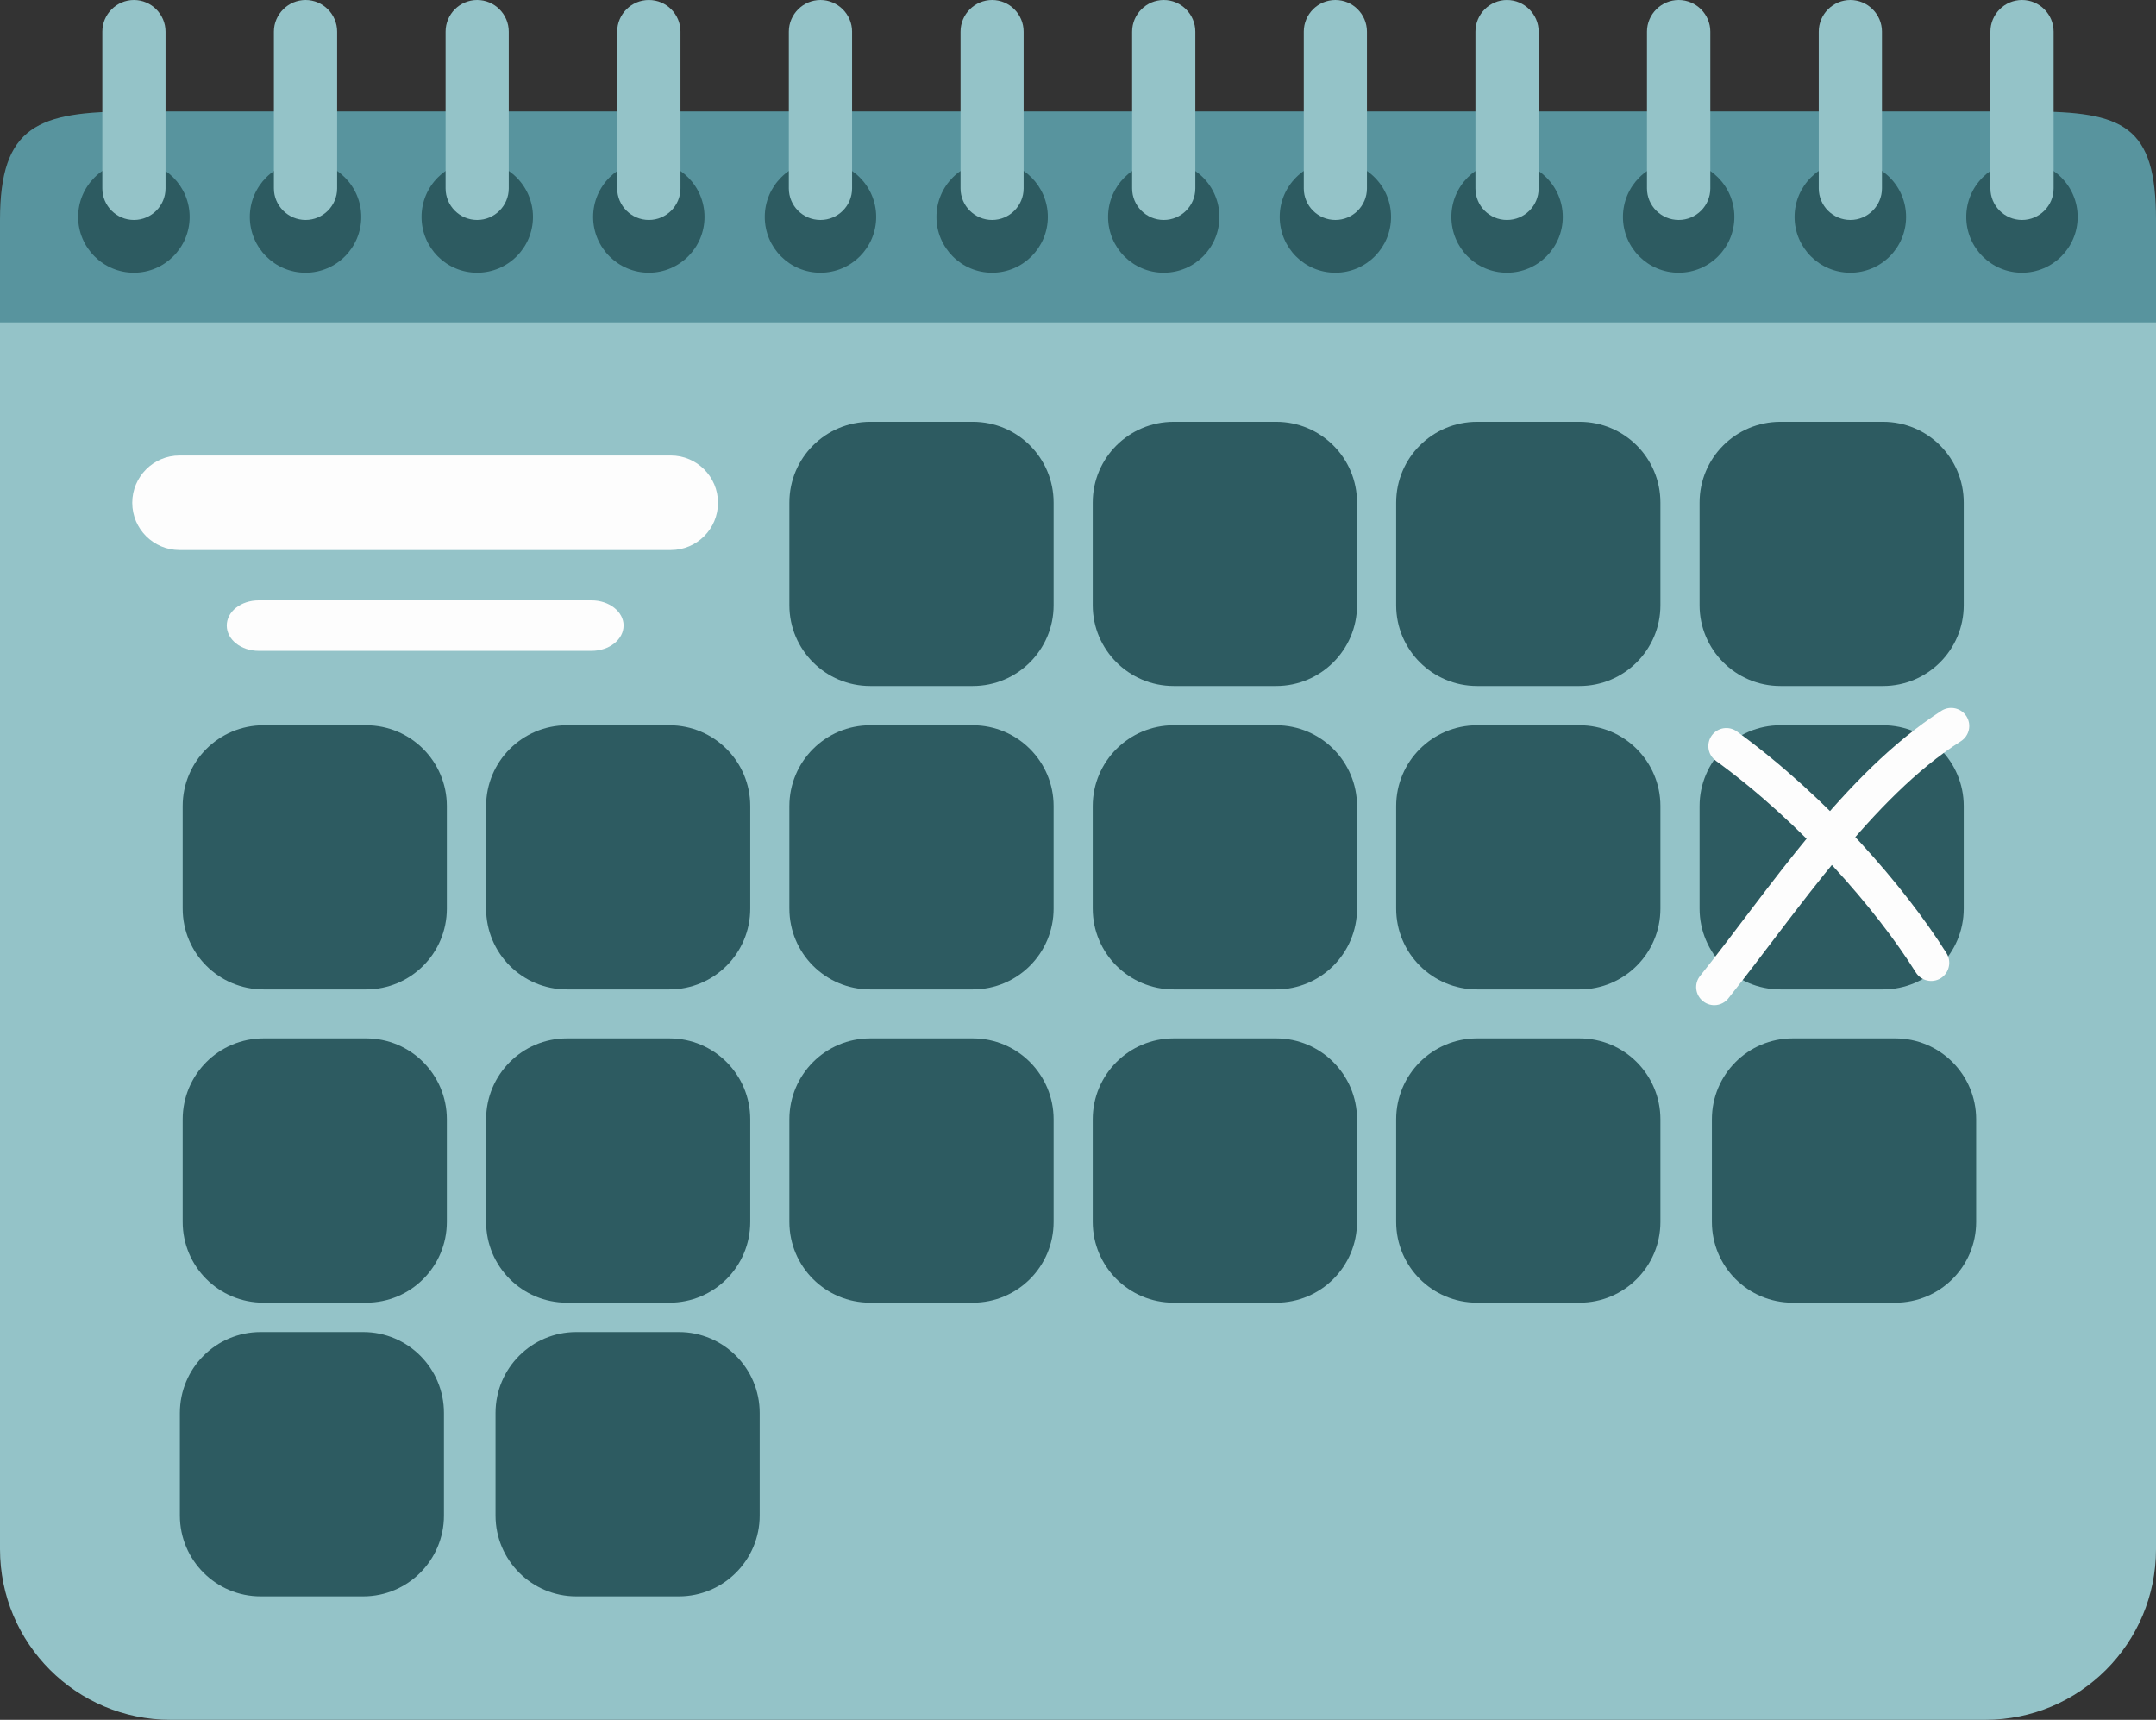 <svg xmlns="http://www.w3.org/2000/svg" width="1080" height="861.32" viewBox="0 0 1080 861.32"><rect x="0" y="0" width="1080" height="861.32" fill="#333333" stroke="none"/><g id="a"/><g id="b"><g id="c"><g id="d"><path d="M0 149.4V775.81c0 47.28 38.27 85.51 85.45 85.51h909c47.28.0 85.55-38.23 85.55-85.51V149.4H0z" fill="#94c3c8"/><path d="M1080 161.44v-51.27c0-47.28-16.14-54.35-63.34-54.35H66.29C19.12 55.82.0 62.89.0 110.17v51.27H1080z" fill="#58949e"/><path d="M95 108.64c0 15.41-12.55 27.94-27.92 27.94s-27.94-12.53-27.94-27.94 12.53-27.96 27.94-27.96 27.92 12.55 27.92 27.96z" fill="#2d5b61"/><path d="M180.96 108.64c0 15.41-12.49 27.94-27.9 27.94s-27.92-12.53-27.92-27.94 12.53-27.96 27.92-27.96 27.9 12.55 27.9 27.96z" fill="#2d5b61"/><path d="M266.98 108.64c0 15.41-12.53 27.94-27.96 27.94s-27.86-12.53-27.86-27.94 12.45-27.96 27.86-27.96 27.96 12.55 27.96 27.96z" fill="#2d5b61"/><path d="M352.91 108.64c0 15.41-12.47 27.94-27.88 27.94s-27.92-12.53-27.92-27.94 12.51-27.96 27.92-27.96 27.88 12.55 27.88 27.96z" fill="#2d5b61"/><path d="M438.91 108.64c0 15.41-12.49 27.94-27.94 27.94s-27.88-12.53-27.88-27.94 12.49-27.96 27.88-27.96 27.94 12.55 27.94 27.96z" fill="#2d5b61"/><path d="M524.89 108.64c0 15.41-12.51 27.94-27.92 27.94s-27.88-12.53-27.88-27.94 12.47-27.96 27.88-27.96 27.92 12.55 27.92 27.96z" fill="#2d5b61"/><path d="M610.83 108.64c0 15.41-12.43 27.94-27.88 27.94s-27.88-12.53-27.88-27.94 12.51-27.96 27.88-27.96 27.88 12.55 27.88 27.96z" fill="#2d5b61"/><path d="M696.82 108.64c0 15.41-12.45 27.94-27.9 27.94s-27.88-12.53-27.88-27.94 12.47-27.96 27.88-27.96 27.9 12.55 27.9 27.96z" fill="#2d5b61"/><path d="M782.84 108.64c0 15.41-12.47 27.94-27.96 27.94s-27.84-12.53-27.84-27.94 12.47-27.96 27.84-27.96 27.96 12.55 27.96 27.96z" fill="#2d5b61"/><path d="M868.8 108.64c0 15.41-12.45 27.94-27.9 27.94s-27.92-12.53-27.92-27.94 12.53-27.96 27.92-27.96 27.9 12.55 27.9 27.96z" fill="#2d5b61"/><path d="M954.81 108.64c0 15.41-12.47 27.94-27.92 27.94s-27.94-12.53-27.94-27.94 12.49-27.96 27.94-27.96 27.92 12.55 27.92 27.96z" fill="#2d5b61"/><path d="M1040.75 108.64c0 15.41-12.47 27.94-27.88 27.94s-27.92-12.53-27.92-27.94 12.51-27.96 27.92-27.96 27.88 12.55 27.88 27.96z" fill="#2d5b61"/><path d="M82.92 94.35c0 8.68-7.07 15.81-15.83 15.81s-15.83-7.13-15.83-15.81V15.83c0-8.68 7.13-15.83 15.83-15.83s15.83 7.15 15.83 15.83V94.35z" fill="#94c3c8"/><path d="M168.88 94.35c0 8.68-7.09 15.81-15.81 15.81s-15.87-7.13-15.87-15.81V15.83C137.2 7.15 144.35.0 153.07.0s15.81 7.15 15.81 15.83V94.35z" fill="#94c3c8"/><path d="M254.85 94.35c0 8.68-7.07 15.81-15.83 15.81s-15.81-7.13-15.81-15.81V15.83c0-8.68 7.07-15.83 15.81-15.83s15.83 7.15 15.83 15.83V94.35z" fill="#94c3c8"/><path d="M340.87 94.35c0 8.68-7.11 15.81-15.83 15.81s-15.88-7.13-15.88-15.81V15.83c0-8.68 7.09-15.83 15.88-15.83s15.83 7.15 15.83 15.83V94.35z" fill="#94c3c8"/><path d="M426.83 94.35c0 8.68-7.03 15.81-15.85 15.81s-15.83-7.13-15.83-15.81V15.83c0-8.68 7.15-15.83 15.83-15.83s15.85 7.15 15.85 15.83V94.35z" fill="#94c3c8"/><path d="M512.76 94.35c0 8.68-7.07 15.81-15.79 15.81s-15.81-7.13-15.81-15.81V15.83c0-8.68 7.09-15.83 15.81-15.83s15.79 7.15 15.79 15.83V94.35z" fill="#94c3c8"/><path d="M598.78 94.35c0 8.68-7.05 15.81-15.83 15.81s-15.83-7.13-15.83-15.81V15.83c0-8.68 7.11-15.83 15.83-15.83s15.83 7.15 15.83 15.83V94.35z" fill="#94c3c8"/><path d="M684.74 94.35c0 8.68-7.03 15.81-15.81 15.81s-15.83-7.13-15.83-15.81V15.83c0-8.68 7.07-15.83 15.83-15.83s15.81 7.15 15.81 15.83V94.35z" fill="#94c3c8"/><path d="M770.76 94.35c0 8.68-7.07 15.81-15.88 15.81s-15.79-7.13-15.79-15.81V15.83c0-8.68 7.09-15.83 15.79-15.83s15.88 7.15 15.88 15.83V94.35z" fill="#94c3c8"/><path d="M856.75 94.35c0 8.68-7.07 15.81-15.85 15.81s-15.88-7.13-15.88-15.81V15.83C825.02 7.15 832.17.0 840.9.0s15.85 7.15 15.85 15.83V94.35z" fill="#94c3c8"/><path d="M942.73 94.35c0 8.68-7.11 15.81-15.83 15.81s-15.83-7.13-15.83-15.81V15.83c0-8.68 7.11-15.83 15.83-15.83s15.83 7.15 15.83 15.83V94.35z" fill="#94c3c8"/><path d="M1028.71 94.35c0 8.68-7.07 15.81-15.83 15.81s-15.83-7.13-15.83-15.81V15.83c0-8.68 7.07-15.83 15.83-15.83s15.83 7.15 15.83 15.83V94.35z" fill="#94c3c8"/><path d="M223.84 455.03c0 22.42-18.08 40.49-40.45 40.49h-51.37c-22.42.0-40.51-18.08-40.51-40.49V403.7c0-22.33 18.1-40.47 40.51-40.47h51.37c22.38.0 40.45 18.14 40.45 40.47v51.33z" fill="#2d5b61"/><path d="M375.82 455.03c0 22.42-18.12 40.49-40.49 40.49h-51.35c-22.36.0-40.47-18.08-40.47-40.49V403.7c0-22.33 18.12-40.47 40.47-40.47h51.35c22.38.0 40.49 18.14 40.49 40.47v51.33z" fill="#2d5b61"/><path d="M527.78 455.03c0 22.42-18.1 40.49-40.47 40.49h-51.42c-22.34.0-40.47-18.08-40.47-40.49V403.7c0-22.33 18.14-40.47 40.47-40.47h51.42c22.38.0 40.47 18.14 40.47 40.47v51.33z" fill="#2d5b61"/><path d="M679.77 455.03c0 22.42-18.16 40.49-40.47 40.49h-51.39c-22.36.0-40.53-18.08-40.53-40.49V403.7c0-22.33 18.18-40.47 40.53-40.47h51.39c22.31.0 40.47 18.14 40.47 40.47v51.33z" fill="#2d5b61"/><path d="M831.75 455.03c0 22.42-18.14 40.49-40.51 40.49h-51.33c-22.38.0-40.53-18.08-40.53-40.49V403.7c0-22.33 18.16-40.47 40.53-40.47h51.33c22.38.0 40.51 18.14 40.51 40.47v51.33z" fill="#2d5b61"/><path d="M983.69 455.03c0 22.42-18.1 40.49-40.43 40.49h-51.42c-22.33.0-40.47-18.08-40.47-40.49V403.7c0-22.33 18.14-40.47 40.47-40.47h51.42c22.33.0 40.43 18.14 40.43 40.47v51.33z" fill="#2d5b61"/><path d="M527.78 303.13c0 22.27-18.1 40.41-40.47 40.41h-51.42c-22.34.0-40.47-18.14-40.47-40.41v-51.42c0-22.42 18.14-40.47 40.47-40.47h51.42c22.38.0 40.47 18.06 40.47 40.47v51.42z" fill="#2d5b61"/><path d="M679.77 303.13c0 22.27-18.16 40.41-40.47 40.41h-51.39c-22.36.0-40.53-18.14-40.53-40.41v-51.42c0-22.42 18.18-40.47 40.53-40.47h51.39c22.31.0 40.47 18.06 40.47 40.47v51.42z" fill="#2d5b61"/><path d="M831.75 303.13c0 22.27-18.14 40.41-40.51 40.41h-51.33c-22.38.0-40.53-18.14-40.53-40.41v-51.42c0-22.42 18.16-40.47 40.53-40.47h51.33c22.38.0 40.51 18.06 40.51 40.47v51.42z" fill="#2d5b61"/><path d="M983.69 303.13c0 22.27-18.1 40.41-40.43 40.41h-51.42c-22.33.0-40.47-18.14-40.47-40.41v-51.42c0-22.42 18.14-40.47 40.47-40.47h51.42c22.33.0 40.43 18.06 40.43 40.47v51.42z" fill="#2d5b61"/><path d="M223.84 611.93c0 22.42-18.08 40.47-40.45 40.47h-51.37c-22.42.0-40.51-18.06-40.51-40.47v-51.33c0-22.42 18.1-40.55 40.51-40.55h51.37c22.38.0 40.45 18.14 40.45 40.55v51.33z" fill="#2d5b61"/><path d="M375.82 611.93c0 22.42-18.12 40.47-40.49 40.47h-51.35c-22.36.0-40.47-18.06-40.47-40.47v-51.33c0-22.42 18.12-40.55 40.47-40.55h51.35c22.38.0 40.49 18.14 40.49 40.55v51.33z" fill="#2d5b61"/><path d="M527.78 611.93c0 22.42-18.1 40.47-40.47 40.47h-51.42c-22.34.0-40.47-18.06-40.47-40.47v-51.33c0-22.42 18.14-40.55 40.47-40.55h51.42c22.38.0 40.47 18.14 40.47 40.55v51.33z" fill="#2d5b61"/><path d="M679.77 611.93c0 22.42-18.16 40.47-40.47 40.47h-51.39c-22.36.0-40.53-18.06-40.53-40.47v-51.33c0-22.42 18.18-40.55 40.53-40.55h51.39c22.31.0 40.47 18.14 40.47 40.55v51.33z" fill="#2d5b61"/><path d="M831.75 611.93c0 22.42-18.14 40.47-40.51 40.47h-51.33c-22.38.0-40.53-18.06-40.53-40.47v-51.33c0-22.42 18.16-40.55 40.53-40.55h51.33c22.38.0 40.51 18.14 40.51 40.55v51.33z" fill="#2d5b61"/><path d="M989.91 611.93c0 22.42-18.14 40.47-40.53 40.47h-51.35c-22.42.0-40.49-18.06-40.49-40.47v-51.33c0-22.42 18.08-40.55 40.49-40.55h51.35c22.4.0 40.53 18.14 40.53 40.55v51.33z" fill="#2d5b61"/><path d="M380.55 759c0 22.34-18.16 40.49-40.49 40.49h-51.37c-22.38.0-40.47-18.16-40.47-40.49v-51.33c0-22.42 18.1-40.55 40.47-40.55h51.37c22.33.0 40.49 18.14 40.49 40.55V759z" fill="#2d5b61"/><path d="M222.39 759c0 22.34-18.1 40.49-40.45 40.49h-51.37c-22.4.0-40.47-18.16-40.47-40.49v-51.33c0-22.42 18.08-40.55 40.47-40.55h51.37c22.36.0 40.45 18.14 40.45 40.55V759z" fill="#2d5b61"/><path d="M859.46 380.98c43.08 31.24 80.84 75.01 100.22 106.03 2.65 4.24 8.25 5.54 12.49 2.91 4.24-2.67 5.52-8.27 2.91-12.51-20.95-33.26-59.55-78.01-104.99-111.06-4.06-2.95-9.7-2.04-12.61 1.98-2.93 4.08-2.02 9.74 2.04 12.66h-.06z" fill="#fdfdfd"/><path d="M865.8 499.97c34.93-43.96 72.16-100.61 116.48-128.77 4.22-2.73 5.44-8.29 2.75-12.49-2.69-4.2-8.27-5.42-12.47-2.77-49.17 31.67-86.57 89.87-120.89 132.77-3.16 3.87-2.53 9.58 1.41 12.7 3.91 3.16 9.62 2.49 12.72-1.43z" fill="#fdfdfd"/><path d="M359.66 251.8c0 13.08-10.58 23.66-23.64 23.66H89.91c-13.02.0-23.66-10.58-23.66-23.66s10.64-23.68 23.66-23.68h246.11c13.06.0 23.64 10.64 23.64 23.68z" fill="#fdfdfd"/><path d="M312.36 313.28c0 7.01-7.17 12.68-16.04 12.68H129.63c-8.93.0-16.04-5.67-16.04-12.68s7.11-12.61 16.04-12.61h166.7c8.86.0 16.04 5.69 16.04 12.61z" fill="#fdfdfd"/></g></g></g></svg>